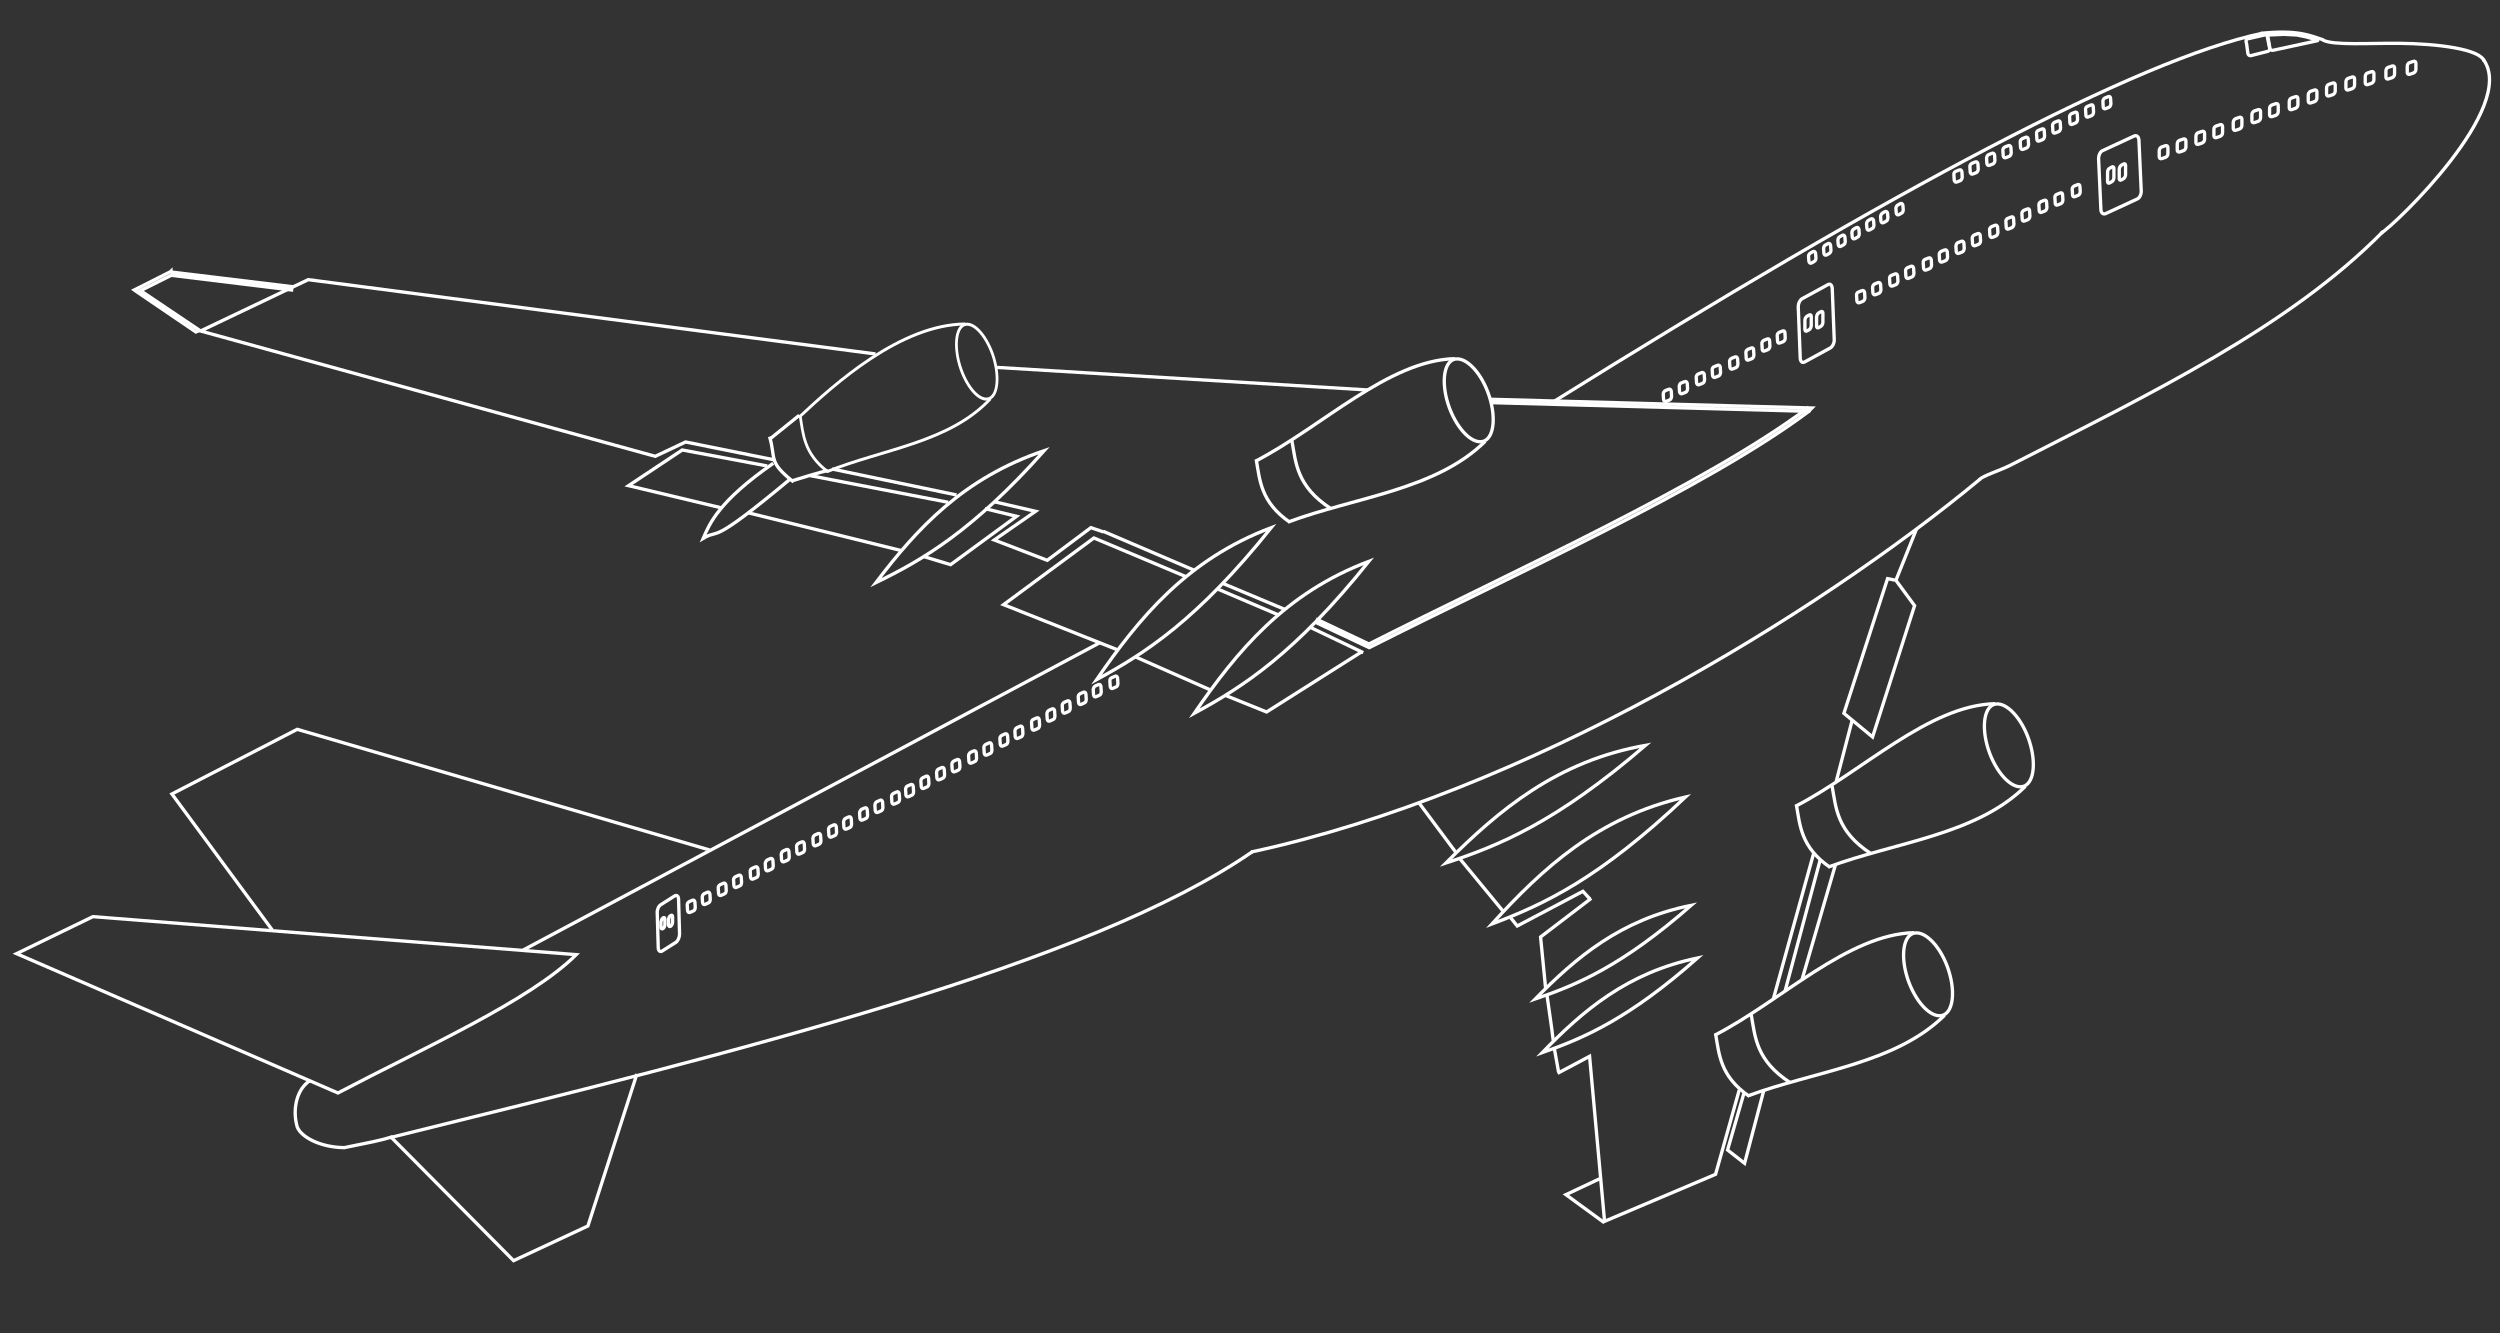 <?xml version="1.0" encoding="utf-8"?>
<!-- Generator: Adobe Illustrator 18.1.1, SVG Export Plug-In . SVG Version: 6.00 Build 0)  -->
<svg version="1.1"
	 id="svg2" xmlns:sodipodi="http://sodipodi.sourceforge.net/DTD/sodipodi-0.dtd" xmlns:inkscape="http://www.inkscape.org/namespaces/inkscape" xmlns:svg="http://www.w3.org/2000/svg" xmlns:rdf="http://www.w3.org/1999/02/22-rdf-syntax-ns#" xmlns:cc="http://creativecommons.org/ns#" xmlns:dc="http://purl.org/dc/elements/1.1/" sodipodi:docname="Boeing 747-400.png" inkscape:version="0.48.0 r9654"
	 xmlns="http://www.w3.org/2000/svg" xmlns:xlink="http://www.w3.org/1999/xlink" x="0px" y="0px" viewBox="69 197 750 400"
	 enable-background="new 69 197 750 400" xml:space="preserve">
<rect x="69" y="197" width="750" height="400" fill="#333333" stroke="none"/>
<sodipodi:namedview  inkscape:cx="692.22997" borderopacity="1.0" bordercolor="#666666" showgrid="false" inkscape:cy="201.94138" inkscape:zoom="0.7" pagecolor="#ffffff" id="base" inkscape:window-width="1280" inkscape:pageopacity="0.0" inkscape:window-x="-4" inkscape:window-height="729" inkscape:document-units="px" inkscape:pageshadow="2" inkscape:window-y="22" inkscape:window-maximized="1" inkscape:current-layer="layer1">
	</sodipodi:namedview>
<g id="layer1" transform="translate(0,-652.362)" inkscape:label="Layer 1" inkscape:groupmode="layer">
	<g id="g4190" transform="translate(-51.429,102.857)">
		
			<path id="path3000" sodipodi:nodetypes="cccc" inkscape:connector-curvature="0" fill="none" stroke="#FFFFFF" stroke-miterlimit="10" d="
			M311.5,1068.7l-14.7,45.6l-22.3,10.4l-36.8-37.1"/>
		
			<path id="path3002" sodipodi:nodetypes="ccccc" inkscape:connector-curvature="0" fill="none" stroke="#FFFFFF" stroke-miterlimit="10" d="
			M293.3,1032.9l-145-11.4l-22.9,11.1l96.4,41.8C248.1,1060.6,279.4,1046.7,293.3,1032.9L293.3,1032.9z"/>
		
			<path id="path3004" sodipodi:nodetypes="cccc" inkscape:connector-curvature="0" fill="none" stroke="#FFFFFF" stroke-miterlimit="10" d="
			M202.1,1025.5L172,984.7l37.6-19.4l123.7,36.2"/>
		
			<path id="path3006" sodipodi:nodetypes="cc" inkscape:connector-curvature="0" fill="none" stroke="#FFFFFF" stroke-miterlimit="10" d="
			M277.4,1031.5l173-92.2"/>
		
			<path id="path3010" sodipodi:nodetypes="cccc" inkscape:connector-curvature="0" fill="none" stroke="#FFFFFF" stroke-miterlimit="10" d="
			M213.6,1070.6c-4,2.3-5.6,8.5-4,14c1.1,2.9,6.7,6.1,14.1,6.2c7.4-1.5,10.7-2.1,14.6-3.3"/>
		
			<path id="path3012" sodipodi:nodetypes="cc" inkscape:connector-curvature="0" fill="none" stroke="#FFFFFF" stroke-miterlimit="10" d="
			M496.3,1001.9c-48.8,33.9-153.5,59.9-258.9,85.9"/>
		
			<path id="path3014" sodipodi:nodetypes="cc" inkscape:connector-curvature="0" fill="none" stroke="#FFFFFF" stroke-miterlimit="10" d="
			M495.8,1002.1c82.4-17.7,169.7-71.3,218.7-111.9"/>
		
			<path id="path3016" sodipodi:nodetypes="cc" inkscape:connector-curvature="0" fill="none" stroke="#FFFFFF" stroke-miterlimit="10" d="
			M585.7,867.5c103.2-64.4,176.2-103.1,213.3-111"/>
		
			<path id="path3018" sodipodi:nodetypes="cc" inkscape:connector-curvature="0" fill="none" stroke="#FFFFFF" stroke-miterlimit="10" d="
			M798.7,756.5c11-1.1,14.6,0.6,18.8,2"/>
		
			<path id="path3020" sodipodi:nodetypes="csc" inkscape:connector-curvature="0" fill="none" stroke="#FFFFFF" stroke-miterlimit="10" d="
			M817.3,758.5c2.8,1.7,14.4,0.9,22.9,1c11.3,0.1,24.4,1.7,25.5,5.4"/>
		
			<path id="path3022" sodipodi:nodetypes="cc" inkscape:connector-curvature="0" fill="none" stroke="#FFFFFF" stroke-miterlimit="10" d="
			M865.4,764.3c10.5,14.2-26.3,49.5-30.8,52.3"/>
		
			<path id="path3024" sodipodi:nodetypes="csc" inkscape:connector-curvature="0" fill="none" stroke="#FFFFFF" stroke-miterlimit="10" d="
			M714.2,890.4c1.2-1.2,5.8-2.6,9.1-4.2c42.2-21.6,83.8-41.5,112.1-70.3"/>
		
			<path id="path3026" sodipodi:nodetypes="ccccccccc" inkscape:connector-curvature="0" fill="none" stroke="#FFFFFF" stroke-miterlimit="10" d="
			M662.6,869c-30.5,22.8-88.6,49-131.5,70.7l-15.4-7.3l-0.4,0.9l15.7,7.4l0.2,0.1l0.2-0.1c42.9-21.7,101-47.8,131.7-70.8L662.6,869z
			"/>
		
			<path id="path3028" sodipodi:nodetypes="cc" inkscape:connector-curvature="0" fill="none" stroke="#FFFFFF" stroke-miterlimit="10" d="
			M505.8,929.3l-18.6-7.8"/>
		
			<path id="path3030" sodipodi:nodetypes="cc" inkscape:connector-curvature="0" fill="none" stroke="#FFFFFF" stroke-miterlimit="10" d="
			M478.5,917.5l-27.1-11.6"/>
		
			<path id="path3078" sodipodi:nodetypes="ccc" inkscape:connector-curvature="0" fill="none" stroke="#FFFFFF" stroke-miterlimit="10" d="
			M529,942l-28.6,18.1l-12.4-5"/>
		
			<path id="path3080" sodipodi:nodetypes="cc" inkscape:connector-curvature="0" fill="none" stroke="#FFFFFF" stroke-miterlimit="10" d="
			M483.8,953.6l-22.9-10.1"/>
		
			<path id="path3082" sodipodi:nodetypes="cccc" inkscape:connector-curvature="0" fill="none" stroke="#FFFFFF" stroke-miterlimit="10" d="
			M455.8,941.5l-34.3-13.6l27.1-20l27.6,11.6"/>
		
			<path id="path3084" sodipodi:nodetypes="cc" inkscape:connector-curvature="0" fill="none" stroke="#FFFFFF" stroke-miterlimit="10" d="
			M485.7,923.2l18.3,7.8"/>
		
			<path id="path3086" sodipodi:nodetypes="cc" inkscape:connector-curvature="0" fill="none" stroke="#FFFFFF" stroke-miterlimit="10" d="
			M513.5,934.7l15.9,7.6"/>
		<g id="g3120">
			
				<path id="path3092" sodipodi:cy="238.78352" sodipodi:type="arc" sodipodi:rx="5.2781086" sodipodi:ry="12.753176" sodipodi:cx="493.45953" fill="none" stroke="#FFFFFF" stroke-miterlimit="10" d="
				M566.8,864.2c2.5,6.7,2,13.3-1.1,14.6c-3.2,1.3-7.8-3-10.4-9.8c-2.5-6.7-2-13.3,1.1-14.6C559.6,853.1,564.3,857.5,566.8,864.2z"
				/>
			
				<path id="path3112" sodipodi:nodetypes="cc" inkscape:connector-curvature="0" fill="none" stroke="#FFFFFF" stroke-miterlimit="10" d="
				M556.9,854.1c-20,0.5-39.9,20.5-59.9,30.8"/>
			
				<path id="path3116" sodipodi:nodetypes="cc" inkscape:connector-curvature="0" fill="none" stroke="#FFFFFF" stroke-miterlimit="10" d="
				M506.9,903.1c20.2-7.5,44.3-9.6,59.1-24.2"/>
			
				<path id="path3118" sodipodi:nodetypes="cc" inkscape:connector-curvature="0" fill="none" stroke="#FFFFFF" stroke-miterlimit="10" d="
				M507.4,903.2c-8.8-6.1-9-12.6-10.1-18.8"/>
			
				<path id="path3118-7" sodipodi:nodetypes="cc" inkscape:connector-curvature="0" fill="none" stroke="#FFFFFF" stroke-miterlimit="10" d="
				M519.7,899.1c-10.3-6.7-10.5-13.7-11.7-20.4"/>
		</g>
		<g id="g3120-8" transform="matrix(0.83,0,0,0.904,-64.004,52.61)">
			
				<path id="path3092-8" sodipodi:cy="238.78352" sodipodi:type="arc" sodipodi:rx="5.2781086" sodipodi:ry="12.753176" sodipodi:cx="493.45953" fill="none" stroke="#FFFFFF" stroke-miterlimit="10" d="
				M581,885.2c2.5,6.7,2,13.3-1.1,14.6c-3.2,1.3-7.8-3-10.4-9.8c-2.5-6.7-2-13.3,1.1-14.6C573.8,874.1,578.4,878.5,581,885.2z"/>
			
				<path id="path3112-2" sodipodi:nodetypes="cc" inkscape:connector-curvature="0" fill="none" stroke="#FFFFFF" stroke-miterlimit="10" d="
				M571.1,875.1c-23.4,0.2-47.1,19.8-59.9,30.8"/>
			
				<path id="path3116-4" sodipodi:nodetypes="cc" inkscape:connector-curvature="0" fill="none" stroke="#FFFFFF" stroke-miterlimit="10" d="
				M521.1,924.1c20.2-7.5,44.3-9.6,59.1-24.2"/>
			
				<path id="path3118-5" sodipodi:nodetypes="cc" inkscape:connector-curvature="0" fill="none" stroke="#FFFFFF" stroke-miterlimit="10" d="
				M521.5,924.2c-8.8-6.1-9-12.6-10.1-18.8"/>
		</g>
		
			<path id="path3156" sodipodi:nodetypes="cccccc" inkscape:connector-curvature="0" fill="none" stroke="#FFFFFF" stroke-miterlimit="10" d="
			M568,866.3l0,1l95,2.6l1-1L568,866.3L568,866.3z"/>
		
			<path id="path3158" sodipodi:nodetypes="cc" inkscape:connector-curvature="0" fill="none" stroke="#FFFFFF" stroke-miterlimit="10" d="
			M530.8,863.5L419,856.7"/>
		
			<path id="path3160" sodipodi:nodetypes="cccccc" inkscape:connector-curvature="0" fill="none" stroke="#FFFFFF" stroke-miterlimit="10" d="
			M383.1,852.7l-170.2-22.3l-32.3,15.4L317,883.4l9.1-4.3l26.8,5.4"/>
		
			<path id="path3162" sodipodi:nodetypes="cccccccccccccc" inkscape:connector-curvature="0" fill="none" stroke="#FFFFFF" stroke-miterlimit="10" d="
			M171.7,827.9l-0.1,0.1l-10.1,5.1l-0.8,0.4l0.7,0.5l17.8,12.1l1.1-0.5l-17.7-11.9l9.2-4.6l36.1,4.4l0.1-1l-36.3-4.4L171.7,827.9
			L171.7,827.9z"/>
		
			<path id="path3168" sodipodi:nodetypes="cccc" inkscape:connector-curvature="0" fill="none" stroke="#FFFFFF" stroke-miterlimit="10" d="
			M350.6,886.3l-25.5-4.8L309,892.2l28,6.7"/>
		
			<path id="path3170" sodipodi:nodetypes="cc" inkscape:connector-curvature="0" fill="none" stroke="#FFFFFF" stroke-miterlimit="10" d="
			M344.7,900.3l46.2,11.4"/>
		
			<path id="path3172" sodipodi:nodetypes="cccc" inkscape:connector-curvature="0" fill="none" stroke="#FFFFFF" stroke-miterlimit="10" d="
			M397.3,913.4l8.3,2.5l19.8-14.5l-9.5-2.3"/>
		
			<path id="path3174" sodipodi:nodetypes="cc" inkscape:connector-curvature="0" fill="none" stroke="#FFFFFF" stroke-miterlimit="10" d="
			M404.9,897.2l-41.4-8"/>
		
			<path id="path3176" sodipodi:nodetypes="cccc" inkscape:connector-curvature="0" fill="none" stroke="#FFFFFF" stroke-miterlimit="10" d="
			M383.2,921.3c14.2-6.9,29.1-15.6,50.5-39.6l0,0C409.4,889.9,395.5,905.1,383.2,921.3z"/>
		
			<path id="path3118-7-1" sodipodi:nodetypes="cc" inkscape:connector-curvature="0" fill="none" stroke="#FFFFFF" stroke-miterlimit="10" d="
			M358.5,891.1c-7.8-6.2-5.2-6.8-7.2-13.6"/>
		<path id="path3256" inkscape:connector-curvature="0" fill="none" stroke="#FFFFFF" stroke-miterlimit="10" d="M368.8,887.7
			c-1,0-10.6,3-10.6,3"/>
		<path id="path3258" inkscape:connector-curvature="0" fill="none" stroke="#FFFFFF" stroke-miterlimit="10" d="M360.2,871.1
			l-8.8,7.1"/>
		
			<path id="path3260" sodipodi:nodetypes="ccc" inkscape:connector-curvature="0" fill="none" stroke="#FFFFFF" stroke-miterlimit="10" d="
			M357.4,890.3c-24.7,20.6-20.8,14.6-26,17.7c1.9-4.4,4.6-11.1,21-22.5"/>
		
			<path id="path3176-1" sodipodi:nodetypes="cccc" inkscape:connector-curvature="0" fill="none" stroke="#FFFFFF" stroke-miterlimit="10" d="
			M449.4,950.4c14.7-8,30.2-17.9,52.4-45.6l0,0C476.6,914.3,462.2,931.8,449.4,950.4z"/>
		
			<path id="path3176-1-5" sodipodi:nodetypes="cccc" inkscape:connector-curvature="0" fill="none" stroke="#FFFFFF" stroke-miterlimit="10" d="
			M478.7,960.5c14.7-8,30.2-17.9,52.4-45.6l0,0C505.9,924.4,491.5,941.9,478.7,960.5z"/>
		<path id="path3298" inkscape:connector-curvature="0" fill="none" stroke="#FFFFFF" stroke-miterlimit="10" d="M370,887.2
			l37.4,7.8"/>
		<path id="path3300" inkscape:connector-curvature="0" fill="none" stroke="#FFFFFF" stroke-miterlimit="10" d="M419,897.1
			l12.1,2.8l-12.4,8.6l15.9,6.1l13.1-9.8l3.8,1.3"/>
		<g id="g3120-2" transform="translate(162.038,103.509)">
			
				<path id="path3092-7" sodipodi:cy="238.78352" sodipodi:type="arc" sodipodi:rx="5.2781086" sodipodi:ry="12.753176" sodipodi:cx="493.45953" fill="none" stroke="#FFFFFF" stroke-miterlimit="10" d="
				M566.8,864.2c2.5,6.7,2,13.3-1.1,14.6c-3.2,1.3-7.8-3-10.4-9.8c-2.5-6.7-2-13.3,1.1-14.6C559.6,853.1,564.3,857.5,566.8,864.2z"
				/>
			
				<path id="path3112-6" sodipodi:nodetypes="cc" inkscape:connector-curvature="0" fill="none" stroke="#FFFFFF" stroke-miterlimit="10" d="
				M556.9,854.1c-20,0.5-39.9,20.5-59.9,30.8"/>
			
				<path id="path3116-1" sodipodi:nodetypes="cc" inkscape:connector-curvature="0" fill="none" stroke="#FFFFFF" stroke-miterlimit="10" d="
				M506.9,903.1c20.2-7.5,44.3-9.6,59.1-24.2"/>
			
				<path id="path3118-4" sodipodi:nodetypes="cc" inkscape:connector-curvature="0" fill="none" stroke="#FFFFFF" stroke-miterlimit="10" d="
				M507.4,903.2c-8.8-6.1-9-12.6-10.1-18.8"/>
			
				<path id="path3118-7-2" sodipodi:nodetypes="cc" inkscape:connector-curvature="0" fill="none" stroke="#FFFFFF" stroke-miterlimit="10" d="
				M519.7,899.1c-10.3-6.7-10.5-13.7-11.7-20.4"/>
		</g>
		<g id="g3120-2-3" transform="translate(137.794,172.199)">
			
				<path id="path3092-7-2" sodipodi:cy="238.78352" sodipodi:type="arc" sodipodi:rx="5.2781086" sodipodi:ry="12.753176" sodipodi:cx="493.45953" fill="none" stroke="#FFFFFF" stroke-miterlimit="10" d="
				M566.8,864.2c2.5,6.7,2,13.3-1.1,14.6c-3.2,1.3-7.8-3-10.4-9.8c-2.5-6.7-2-13.3,1.1-14.6C559.6,853.1,564.3,857.5,566.8,864.2z"
				/>
			
				<path id="path3112-6-2" sodipodi:nodetypes="cc" inkscape:connector-curvature="0" fill="none" stroke="#FFFFFF" stroke-miterlimit="10" d="
				M556.9,854.1c-20,0.5-39.9,20.5-59.9,30.8"/>
			
				<path id="path3116-1-1" sodipodi:nodetypes="cc" inkscape:connector-curvature="0" fill="none" stroke="#FFFFFF" stroke-miterlimit="10" d="
				M506.9,903.1c20.2-7.5,44.3-9.6,59.1-24.2"/>
			
				<path id="path3118-4-6" sodipodi:nodetypes="cc" inkscape:connector-curvature="0" fill="none" stroke="#FFFFFF" stroke-miterlimit="10" d="
				M507.4,903.2c-8.8-6.1-9-12.6-10.1-18.8"/>
			
				<path id="path3118-7-2-8" sodipodi:nodetypes="cc" inkscape:connector-curvature="0" fill="none" stroke="#FFFFFF" stroke-miterlimit="10" d="
				M519.7,899.1c-10.3-6.7-10.5-13.7-11.7-20.4"/>
		</g>
		
			<path id="path3176-1-5-5" sodipodi:nodetypes="cccc" inkscape:connector-curvature="0" fill="none" stroke="#FFFFFF" stroke-miterlimit="10" d="
			M568,1023.7c15.7-5.9,32.3-13.7,58.1-38.1l0,0C599.8,991.6,583.2,1007,568,1023.7z"/>
		
			<path id="path3176-1-5-5-7" sodipodi:nodetypes="cccc" inkscape:connector-curvature="0" fill="none" stroke="#FFFFFF" stroke-miterlimit="10" d="
			M554.2,1005.4c15.9-5.2,32.9-12.1,59.9-35.3l0,0C587.6,974.8,570.2,989.4,554.2,1005.4z"/>
		
			<path id="path3176-6" sodipodi:nodetypes="cccc" inkscape:connector-curvature="0" fill="none" stroke="#FFFFFF" stroke-miterlimit="10" d="
			M581,1046.2c12.7-4.3,26.1-10,46.8-28.1l0,0C606.5,1022.4,593.2,1033.8,581,1046.2L581,1046.2z"/>
		
			<path id="path3176-6-1" sodipodi:nodetypes="cccc" inkscape:connector-curvature="0" fill="none" stroke="#FFFFFF" stroke-miterlimit="10" d="
			M583.1,1062.3c12.6-4.4,26-10.2,46.6-28.4l0,0C608.5,1038.3,595.2,1049.8,583.1,1062.3z"/>
		<path id="path3456" inkscape:connector-curvature="0" fill="none" stroke="#FFFFFF" stroke-miterlimit="10" d="M689.2,920.6
			l6.1-15.2"/>
		<path id="path3458" inkscape:connector-curvature="0" fill="none" stroke="#FFFFFF" stroke-miterlimit="10" d="M689.2,920.6
			l5.6,7.6l-12.6,39.4l-8.6-7.1l13.1-40.4L689.2,920.6z"/>
		
			<path id="path3460" sodipodi:nodetypes="ccc" inkscape:connector-curvature="0" fill="none" stroke="#FFFFFF" stroke-miterlimit="10" d="
			M597.8,1016l-15.2,11.6l1.5,15.3"/>
		
			<path id="path3462" sodipodi:nodetypes="ccccccc" inkscape:connector-curvature="0" fill="none" stroke="#FFFFFF" stroke-miterlimit="10" d="
			M584.5,1044.9c0.6,4.5,1.4,9.3,1.9,13.8 M587.7,1068.5l9.6-5.1l4.5,49.5l33.3-14.1l7.1-25.3"/>
		
			<path id="path3464" sodipodi:nodetypes="ccc" inkscape:connector-curvature="0" fill="none" stroke="#FFFFFF" stroke-miterlimit="10" d="
			M600.6,1100l-10.4,4.9l11.5,8.4"/>
		<path id="path3466" inkscape:connector-curvature="0" fill="none" stroke="#FFFFFF" stroke-miterlimit="10" d="M649.6,1073.5
			l-5.8,22l-5.1-4l4.9-17"/>
		<path id="path3468" inkscape:connector-curvature="0" fill="none" stroke="#FFFFFF" stroke-miterlimit="10" d="M664.5,1002.6
			l-12.1,43.7"/>
		<path id="path3470" inkscape:connector-curvature="0" fill="none" stroke="#FFFFFF" stroke-miterlimit="10" d="M666.5,1004.4
			l-10.6,39.6"/>
		
			<path id="path3472" sodipodi:nodetypes="cc" inkscape:connector-curvature="0" fill="none" stroke="#FFFFFF" stroke-miterlimit="10" d="
			M671.1,1005.8l-10.1,34.7"/>
		
			<path id="path3474" sodipodi:nodetypes="cc" inkscape:connector-curvature="0" fill="none" stroke="#FFFFFF" stroke-miterlimit="10" d="
			M676.1,962.5l-4.8,18.4"/>
		<path id="path3476" inkscape:connector-curvature="0" fill="none" stroke="#FFFFFF" stroke-miterlimit="10" d="M546,987.2
			l11.1,14.9"/>
		<path id="path3478" inkscape:connector-curvature="0" fill="none" stroke="#FFFFFF" stroke-miterlimit="10" d="M558.2,1003.9
			l13.1,15.9"/>
		
			<path id="path3480" sodipodi:nodetypes="cccc" inkscape:connector-curvature="0" fill="none" stroke="#FFFFFF" stroke-miterlimit="10" d="
			M573.6,1021.8l2,2.5l19.7-10.4l2.1,2.3"/>
		
			<path id="path3482" sodipodi:nodetypes="cc" inkscape:connector-curvature="0" fill="none" stroke="#FFFFFF" stroke-miterlimit="10" d="
			M586.7,1060.9l1.3,7.2"/>
		<path id="rect3484-2" fill="none" stroke="#FFFFFF" stroke-miterlimit="10" d="M830.7,768.4l1.2-0.4c0.4-0.1,0.7,0.1,0.7,0.6v1.8
			c0,0.5-0.3,0.9-0.7,1.1l-1.2,0.4c-0.4,0.1-0.7-0.1-0.7-0.6v-1.8C830,769,830.3,768.5,830.7,768.4z"/>
		<path id="rect3484-2-9" fill="none" stroke="#FFFFFF" stroke-miterlimit="10" d="M824.9,770l1.2-0.4c0.4-0.1,0.7,0.1,0.7,0.6v1.8
			c0,0.5-0.3,0.9-0.7,1.1l-1.2,0.4c-0.4,0.1-0.7-0.1-0.7-0.6v-1.8C824.2,770.6,824.5,770.1,824.9,770z"/>
		<path id="rect3484-2-5" fill="none" stroke="#FFFFFF" stroke-miterlimit="10" d="M843.3,765.3l1.2-0.4c0.4-0.1,0.7,0.1,0.7,0.6
			v1.8c0,0.5-0.3,0.9-0.7,1.1l-1.2,0.4c-0.4,0.1-0.7-0.1-0.7-0.6v-1.8C842.6,765.9,842.9,765.4,843.3,765.3z"/>
		<path id="rect3484-2-4" fill="none" stroke="#FFFFFF" stroke-miterlimit="10" d="M836.9,766.7l1.2-0.4c0.4-0.1,0.7,0.1,0.7,0.6
			v1.8c0,0.5-0.3,0.9-0.7,1.1l-1.2,0.4c-0.4,0.1-0.7-0.1-0.7-0.6v-1.8C836.2,767.3,836.5,766.8,836.9,766.7z"/>
		<path id="rect3484-2-9-3" fill="none" stroke="#FFFFFF" stroke-miterlimit="10" d="M802,778l1.2-0.4c0.4-0.1,0.7,0.1,0.7,0.6v1.8
			c0,0.5-0.3,0.9-0.7,1.1l-1.2,0.4c-0.4,0.1-0.7-0.1-0.7-0.6v-1.8C801.2,778.6,801.6,778.2,802,778z"/>
		<path id="rect3484-2-9-1" fill="none" stroke="#FFFFFF" stroke-miterlimit="10" d="M807.9,775.9l1.2-0.4c0.4-0.1,0.7,0.1,0.7,0.6
			v1.8c0,0.5-0.3,0.9-0.7,1.1l-1.2,0.4c-0.4,0.1-0.7-0.1-0.7-0.6V777C807.2,776.5,807.5,776,807.9,775.9z"/>
		<path id="rect3484-2-9-2" fill="none" stroke="#FFFFFF" stroke-miterlimit="10" d="M813.6,773.9l1.2-0.4c0.4-0.1,0.7,0.1,0.7,0.6
			v1.8c0,0.5-0.3,0.9-0.7,1.1l-1.2,0.4c-0.4,0.1-0.7-0.1-0.7-0.6V775C812.9,774.5,813.2,774.1,813.6,773.9z"/>
		<path id="rect3484-2-9-33" fill="none" stroke="#FFFFFF" stroke-miterlimit="10" d="M819.1,771.8l1.2-0.4c0.4-0.1,0.7,0.1,0.7,0.6
			v1.8c0,0.5-0.3,0.9-0.7,1.1l-1.2,0.4c-0.4,0.1-0.7-0.1-0.7-0.6v-1.8C818.4,772.4,818.7,771.9,819.1,771.8z"/>
		<path id="rect3484-2-9-3-4" fill="none" stroke="#FFFFFF" stroke-miterlimit="10" d="M791.1,782.1l1.2-0.4
			c0.4-0.1,0.7,0.1,0.7,0.6v1.8c0,0.5-0.3,0.9-0.7,1.1l-1.2,0.4c-0.4,0.1-0.7-0.1-0.7-0.6v-1.8C790.4,782.8,790.7,782.3,791.1,782.1
			z"/>
		<path id="rect3484-2-9-3-1" fill="none" stroke="#FFFFFF" stroke-miterlimit="10" d="M774.3,788.6l1.2-0.4
			c0.4-0.1,0.7,0.1,0.7,0.6v1.8c0,0.5-0.3,0.9-0.7,1.1l-1.2,0.4c-0.4,0.1-0.7-0.1-0.7-0.6v-1.8C773.6,789.2,773.9,788.7,774.3,788.6
			z"/>
		<path id="rect3484-2-9-3-13" fill="none" stroke="#FFFFFF" stroke-miterlimit="10" d="M785.3,784.3l1.2-0.4
			c0.4-0.1,0.7,0.1,0.7,0.6v1.8c0,0.5-0.3,0.9-0.7,1.1l-1.2,0.4c-0.4,0.1-0.7-0.1-0.7-0.6v-1.8C784.5,784.9,784.9,784.4,785.3,784.3
			z"/>
		<path id="rect3484-2-9-3-8" fill="none" stroke="#FFFFFF" stroke-miterlimit="10" d="M779.9,786.3l1.2-0.4
			c0.4-0.1,0.7,0.1,0.7,0.6v1.8c0,0.5-0.3,0.9-0.7,1.1l-1.2,0.4c-0.4,0.1-0.7-0.1-0.7-0.6v-1.8C779.2,786.9,779.5,786.4,779.9,786.3
			z"/>
		<path id="rect3484-2-9-3-7" fill="none" stroke="#FFFFFF" stroke-miterlimit="10" d="M796.7,779.8l1.2-0.4
			c0.4-0.1,0.7,0.1,0.7,0.6v1.8c0,0.5-0.3,0.9-0.7,1.1l-1.2,0.4c-0.4,0.1-0.7-0.1-0.7-0.6v-1.8C796,780.4,796.3,780,796.7,779.8z"/>
		<path id="rect3484-2-9-3-1-4" fill="none" stroke="#FFFFFF" stroke-miterlimit="10" d="M768.9,790.6l1.2-0.4
			c0.4-0.1,0.7,0.1,0.7,0.6v1.8c0,0.5-0.3,0.9-0.7,1.1l-1.2,0.4c-0.4,0.1-0.7-0.1-0.7-0.6v-1.8C768.2,791.2,768.5,790.8,768.9,790.6
			z"/>
		<path id="rect3484-2-9-3-4-2" fill="none" stroke="#FFFFFF" stroke-miterlimit="10" d="M751.9,775.9l1-0.4
			c0.4-0.2,0.7,0.1,0.7,0.5l0.1,1.6c0,0.5-0.3,1-0.6,1.1l-1,0.4c-0.4,0.2-0.7-0.1-0.7-0.5l-0.1-1.6
			C751.3,776.6,751.5,776.1,751.9,775.9z"/>
		<path id="rect3484-2-9-3-1-7" fill="none" stroke="#FFFFFF" stroke-miterlimit="10" d="M736.8,783.2l1-0.4
			c0.4-0.2,0.7,0.1,0.7,0.5l0.1,1.6c0,0.5-0.3,1-0.6,1.1l-1,0.4c-0.4,0.2-0.7-0.1-0.7-0.5l-0.1-1.6
			C736.1,783.9,736.4,783.4,736.8,783.2z"/>
		<path id="rect3484-2-9-3-13-7" fill="none" stroke="#FFFFFF" stroke-miterlimit="10" d="M746.7,778.4l1-0.4
			c0.4-0.2,0.7,0.1,0.7,0.5l0.1,1.6c0,0.5-0.3,1-0.6,1.1l-1,0.4c-0.4,0.2-0.7-0.1-0.7-0.5l-0.1-1.6C746,779,746.3,778.5,746.7,778.4
			z"/>
		<path id="rect3484-2-9-3-8-9" fill="none" stroke="#FFFFFF" stroke-miterlimit="10" d="M741.9,780.6l1-0.4
			c0.4-0.2,0.7,0.1,0.7,0.5l0.1,1.6c0,0.5-0.3,1-0.6,1.1l-1,0.4c-0.4,0.2-0.7-0.1-0.7-0.5l-0.1-1.6
			C741.2,781.3,741.5,780.8,741.9,780.6z"/>
		<path id="rect3484-2-9-3-1-4-3" fill="none" stroke="#FFFFFF" stroke-miterlimit="10" d="M732,785.6l1-0.4
			c0.4-0.2,0.7,0.1,0.7,0.5l0.1,1.6c0,0.5-0.3,1-0.6,1.1l-1,0.4c-0.4,0.2-0.7-0.1-0.7-0.5l-0.1-1.6
			C731.3,786.2,731.6,785.7,732,785.6z"/>
		<path id="rect3484-2-9-3-4-2-1" fill="none" stroke="#FFFFFF" stroke-miterlimit="10" d="M727.1,788.1l1-0.4
			c0.4-0.2,0.7,0.1,0.8,0.5l0.1,1.6c0,0.5-0.3,1-0.6,1.1l-1,0.4c-0.4,0.2-0.7-0.1-0.8-0.5l-0.1-1.6
			C726.4,788.8,726.7,788.3,727.1,788.1z"/>
		<path id="rect3484-2-9-3-1-7-9" fill="none" stroke="#FFFFFF" stroke-miterlimit="10" d="M712,795.5l1-0.4
			c0.4-0.2,0.7,0.1,0.8,0.5l0.1,1.6c0,0.5-0.3,1-0.6,1.1l-1,0.4c-0.4,0.2-0.7-0.1-0.8-0.5l-0.1-1.6
			C711.3,796.2,711.6,795.7,712,795.5z"/>
		<path id="rect3484-2-9-3-13-7-8" fill="none" stroke="#FFFFFF" stroke-miterlimit="10" d="M721.9,790.6l1-0.4
			c0.4-0.2,0.7,0.1,0.8,0.5l0.1,1.6c0,0.5-0.3,1-0.6,1.1l-1,0.4c-0.4,0.2-0.7-0.1-0.8-0.5l-0.1-1.6
			C721.2,791.3,721.5,790.8,721.9,790.6z"/>
		<path id="rect3484-2-9-3-8-9-6" fill="none" stroke="#FFFFFF" stroke-miterlimit="10" d="M717,792.9l1-0.4
			c0.4-0.2,0.7,0.1,0.8,0.5l0.1,1.6c0,0.5-0.3,1-0.6,1.1l-1,0.4c-0.4,0.2-0.7-0.1-0.8-0.5l-0.1-1.6C716.4,793.5,716.7,793,717,792.9
			z"/>
		<path id="rect3484-2-9-3-1-4-3-5" fill="none" stroke="#FFFFFF" stroke-miterlimit="10" d="M707.2,797.9l1-0.4
			c0.4-0.2,0.7,0.1,0.8,0.5l0.1,1.6c0,0.5-0.3,1-0.6,1.1l-1,0.4c-0.4,0.2-0.7-0.1-0.8-0.5l-0.1-1.6
			C706.5,798.5,706.8,798,707.2,797.9z"/>
		<path id="rect3484-2-9-3-4-2-0" fill="none" stroke="#FFFFFF" stroke-miterlimit="10" d="M689.8,808l0.7-0.4
			c0.4-0.2,0.7,0,0.8,0.5l0.1,1.3c0,0.5-0.2,1-0.6,1.1l-0.7,0.4c-0.4,0.2-0.7,0-0.8-0.5l-0.1-1.3C689.2,808.7,689.4,808.2,689.8,808
			z"/>
		<path id="rect3484-2-9-3-1-7-2" fill="none" stroke="#FFFFFF" stroke-miterlimit="10" d="M676.6,815.2l0.7-0.4
			c0.4-0.2,0.7,0,0.8,0.5l0.1,1.3c0,0.5-0.2,1-0.6,1.1l-0.7,0.4c-0.4,0.2-0.7,0-0.8-0.5l-0.1-1.3C676,815.9,676.2,815.4,676.6,815.2
			z"/>
		<path id="rect3484-2-9-3-13-7-86" fill="none" stroke="#FFFFFF" stroke-miterlimit="10" d="M685.2,810.4l0.7-0.4
			c0.4-0.2,0.7,0,0.8,0.5l0.1,1.3c0,0.5-0.2,1-0.6,1.1l-0.7,0.4c-0.4,0.2-0.7,0-0.8-0.5l-0.1-1.3
			C684.6,811.1,684.9,810.6,685.2,810.4z"/>
		<path id="rect3484-2-9-3-8-9-0" fill="none" stroke="#FFFFFF" stroke-miterlimit="10" d="M681,812.6l0.7-0.4
			c0.4-0.2,0.7,0,0.8,0.5l0.1,1.3c0,0.5-0.2,1-0.6,1.1l-0.7,0.4c-0.4,0.2-0.7,0-0.8-0.5l-0.1-1.3C680.4,813.3,680.6,812.8,681,812.6
			z"/>
		<path id="rect3484-2-9-3-1-4-3-2" fill="none" stroke="#FFFFFF" stroke-miterlimit="10" d="M672.4,817.5l0.7-0.4
			c0.4-0.2,0.7,0,0.8,0.5l0.1,1.3c0,0.5-0.2,1-0.6,1.1l-0.7,0.4c-0.4,0.2-0.7,0-0.8-0.5l-0.1-1.3C671.8,818.2,672,817.7,672.4,817.5
			z"/>
		<path id="rect3484-2-9-3-4-2-1-4" fill="none" stroke="#FFFFFF" stroke-miterlimit="10" d="M668.1,820l0.7-0.4
			c0.4-0.2,0.7,0,0.8,0.5l0.1,1.3c0.1,0.5-0.2,1-0.6,1.2l-0.7,0.4c-0.4,0.2-0.7,0-0.8-0.5l-0.1-1.3
			C667.5,820.7,667.7,820.1,668.1,820z"/>
		<path id="rect3484-2-9-3-13-7-8-8" fill="none" stroke="#FFFFFF" stroke-miterlimit="10" d="M663.6,822.4l0.7-0.4
			c0.4-0.2,0.7,0,0.8,0.5l0.1,1.3c0.1,0.5-0.2,1-0.6,1.2l-0.7,0.4c-0.4,0.2-0.7,0-0.8-0.5l-0.1-1.3
			C662.9,823.1,663.2,822.6,663.6,822.4z"/>
		<path id="rect3484-2-9-3-4-2-6" fill="none" stroke="#FFFFFF" stroke-miterlimit="10" d="M742.7,802.3l1-0.4
			c0.4-0.2,0.7,0.1,0.7,0.5l0.1,1.6c0,0.5-0.3,1-0.6,1.1l-1,0.4c-0.4,0.2-0.7-0.1-0.7-0.5l-0.1-1.6C742,803,742.3,802.5,742.7,802.3
			z"/>
		<path id="rect3484-2-9-3-1-7-5" fill="none" stroke="#FFFFFF" stroke-miterlimit="10" d="M727.6,809.6l1-0.4
			c0.4-0.2,0.7,0.1,0.7,0.5l0.1,1.6c0,0.5-0.3,1-0.6,1.1l-1,0.4c-0.4,0.2-0.7-0.1-0.7-0.5l-0.1-1.6
			C726.9,810.3,727.2,809.8,727.6,809.6z"/>
		<path id="rect3484-2-9-3-13-7-0" fill="none" stroke="#FFFFFF" stroke-miterlimit="10" d="M737.5,804.8l1-0.4
			c0.4-0.2,0.7,0.1,0.7,0.5l0.1,1.6c0,0.5-0.3,1-0.6,1.1l-1,0.4c-0.4,0.2-0.7-0.1-0.7-0.5l-0.1-1.6
			C736.8,805.4,737.1,804.9,737.5,804.8z"/>
		<path id="rect3484-2-9-3-8-9-9" fill="none" stroke="#FFFFFF" stroke-miterlimit="10" d="M732.7,807l1-0.4
			c0.4-0.2,0.7,0.1,0.7,0.5l0.1,1.6c0,0.5-0.3,1-0.6,1.1l-1,0.4c-0.4,0.2-0.7-0.1-0.7-0.5l-0.1-1.6C732,807.7,732.3,807.2,732.7,807
			z"/>
		<path id="rect3484-2-9-3-1-4-3-0" fill="none" stroke="#FFFFFF" stroke-miterlimit="10" d="M722.8,812l1-0.4
			c0.4-0.2,0.7,0.1,0.7,0.5l0.1,1.6c0,0.5-0.3,1-0.6,1.1l-1,0.4c-0.4,0.2-0.7-0.1-0.7-0.5l-0.1-1.6
			C722.1,812.6,722.4,812.1,722.8,812z"/>
		<path id="rect3484-2-9-3-4-2-1-0" fill="none" stroke="#FFFFFF" stroke-miterlimit="10" d="M717.9,814.5l1-0.4
			c0.4-0.2,0.7,0.1,0.8,0.5l0.1,1.6c0,0.5-0.3,1-0.6,1.1l-1,0.4c-0.4,0.2-0.7-0.1-0.8-0.5l-0.1-1.6
			C717.2,815.2,717.5,814.7,717.9,814.5z"/>
		<path id="rect3484-2-9-3-1-7-9-6" fill="none" stroke="#FFFFFF" stroke-miterlimit="10" d="M702.8,821.9l1-0.4
			c0.4-0.2,0.7,0.1,0.8,0.5l0.1,1.6c0,0.5-0.3,1-0.6,1.1l-1,0.4c-0.4,0.2-0.7-0.1-0.8-0.5l-0.1-1.6
			C702.1,822.6,702.4,822.1,702.8,821.9z"/>
		<path id="rect3484-2-9-3-13-7-8-1" fill="none" stroke="#FFFFFF" stroke-miterlimit="10" d="M712.7,817l1-0.4
			c0.4-0.2,0.7,0.1,0.8,0.5l0.1,1.6c0,0.5-0.3,1-0.6,1.1l-1,0.4c-0.4,0.2-0.7-0.1-0.8-0.5l-0.1-1.6C712,817.7,712.3,817.2,712.7,817
			z"/>
		<path id="rect3484-2-9-3-8-9-6-3" fill="none" stroke="#FFFFFF" stroke-miterlimit="10" d="M707.8,819.3l1-0.4
			c0.4-0.2,0.7,0.1,0.8,0.5l0.1,1.6c0,0.5-0.3,1-0.6,1.1l-1,0.4c-0.4,0.2-0.7-0.1-0.8-0.5l-0.1-1.6
			C707.2,819.9,707.5,819.4,707.8,819.3z"/>
		<path id="rect3484-2-9-3-1-4-3-5-8" fill="none" stroke="#FFFFFF" stroke-miterlimit="10" d="M698,824.3l1-0.4
			c0.4-0.2,0.7,0.1,0.8,0.5l0.1,1.6c0,0.5-0.3,1-0.6,1.1l-1,0.4c-0.4,0.2-0.7-0.1-0.8-0.5l-0.1-1.6
			C697.3,824.9,697.6,824.4,698,824.3z"/>
		<path id="rect3484-2-9-3-1-7-9-6-9" fill="none" stroke="#FFFFFF" stroke-miterlimit="10" d="M682.8,831.7l1-0.4
			c0.4-0.2,0.7,0.1,0.8,0.5l0.1,1.6c0,0.5-0.3,1-0.6,1.1l-1,0.4c-0.4,0.2-0.7-0.1-0.8-0.5l-0.1-1.6
			C682.2,832.4,682.4,831.9,682.8,831.7z"/>
		<path id="rect3484-2-9-3-13-7-8-1-3" fill="none" stroke="#FFFFFF" stroke-miterlimit="10" d="M692.7,826.8l1-0.4
			c0.4-0.2,0.7,0.1,0.8,0.5l0.1,1.6c0,0.5-0.3,1-0.6,1.1l-1,0.4c-0.4,0.2-0.7-0.1-0.8-0.5l-0.1-1.6C692,827.5,692.3,827,692.7,826.8
			z"/>
		<path id="rect3484-2-9-3-8-9-6-3-4" fill="none" stroke="#FFFFFF" stroke-miterlimit="10" d="M687.9,829.1l1-0.4
			c0.4-0.2,0.7,0.1,0.8,0.5l0.1,1.6c0,0.5-0.3,1-0.6,1.1l-1,0.4c-0.4,0.2-0.7-0.1-0.8-0.5l-0.1-1.6
			C687.2,829.7,687.5,829.2,687.9,829.1z"/>
		<path id="rect3484-2-9-3-1-4-3-5-8-4" fill="none" stroke="#FFFFFF" stroke-miterlimit="10" d="M678,834.1l1-0.4
			c0.4-0.2,0.7,0.1,0.8,0.5l0.1,1.6c0,0.5-0.3,1-0.6,1.1l-1,0.4c-0.4,0.2-0.7-0.1-0.8-0.5l-0.1-1.6
			C677.3,834.7,677.6,834.2,678,834.1z"/>
		<path id="rect3839" fill="none" stroke="#FFFFFF" stroke-miterlimit="10" d="M751.2,791.7l9.5-4.4c0.7-0.3,1.3,0.2,1.4,1.1
			l0.7,15.5c0,1-0.5,2-1.2,2.3l-9.5,4.4c-0.7,0.3-1.3-0.2-1.4-1.1L750,794C750,793.1,750.5,792,751.2,791.7z"/>
		<path id="rect3839-0" fill="none" stroke="#FFFFFF" stroke-miterlimit="10" d="M661.1,836.1l7.7-4.2c0.7-0.4,1.2,0.1,1.3,1.1
			l0.6,15.5c0,1-0.5,2-1.2,2.4l-7.7,4.2c-0.7,0.4-1.2-0.1-1.3-1.1l-0.6-15.5C659.9,837.5,660.4,836.5,661.1,836.1z"/>
		<path id="rect3484-2-9-3-1-4-6" fill="none" stroke="#FFFFFF" stroke-miterlimit="10" d="M753.3,797l0.7-0.4
			c0.3-0.2,0.6,0,0.6,0.4v2.8c0,0.5-0.3,1-0.6,1.2l-0.7,0.4c-0.3,0.2-0.6,0-0.6-0.4v-2.8C752.7,797.7,752.9,797.2,753.3,797z"/>
		<path id="rect3484-2-9-3-1-4-6-6" fill="none" stroke="#FFFFFF" stroke-miterlimit="10" d="M756.8,796.1l0.7-0.4
			c0.3-0.2,0.6,0,0.6,0.4v2.8c0,0.5-0.3,1-0.6,1.2l-0.7,0.4c-0.3,0.2-0.6,0-0.6-0.4v-2.8C756.2,796.8,756.5,796.3,756.8,796.1z"/>
		<path id="rect3484-2-9-3-1-4-6-1" fill="none" stroke="#FFFFFF" stroke-miterlimit="10" d="M662.5,841.4l0.7-0.4
			c0.3-0.2,0.6,0,0.6,0.4v2.8c0,0.5-0.3,1-0.6,1.2l-0.7,0.4c-0.3,0.2-0.6,0-0.6-0.4v-2.8C661.9,842.1,662.2,841.6,662.5,841.4z"/>
		<path id="rect3484-2-9-3-1-4-6-6-8" fill="none" stroke="#FFFFFF" stroke-miterlimit="10" d="M666,840.4l0.7-0.4
			c0.3-0.2,0.6,0,0.6,0.4v2.8c0,0.5-0.3,1-0.6,1.2l-0.7,0.4c-0.3,0.2-0.6,0-0.6-0.4v-2.8C665.4,841.2,665.7,840.6,666,840.4z"/>
		<path id="rect3484-2-9-3-1-7-5-4" fill="none" stroke="#FFFFFF" stroke-miterlimit="10" d="M649.6,848.6l1-0.4
			c0.4-0.2,0.7,0.1,0.7,0.5l0.1,1.6c0,0.5-0.3,1-0.6,1.1l-1,0.4c-0.4,0.2-0.7-0.1-0.7-0.5l-0.1-1.6
			C648.9,849.3,649.2,848.8,649.6,848.6z"/>
		<path id="rect3484-2-9-3-8-9-9-9" fill="none" stroke="#FFFFFF" stroke-miterlimit="10" d="M654.2,846.2l1-0.4
			c0.4-0.2,0.7,0.1,0.7,0.5l0.1,1.6c0,0.5-0.3,1-0.6,1.1l-1,0.4c-0.4,0.2-0.7-0.1-0.7-0.5l-0.1-1.6
			C653.5,846.9,653.8,846.4,654.2,846.2z"/>
		<path id="rect3484-2-9-3-1-4-3-0-6" fill="none" stroke="#FFFFFF" stroke-miterlimit="10" d="M644.8,851.3l1-0.4
			c0.4-0.2,0.7,0.1,0.7,0.5l0.1,1.6c0,0.5-0.3,1-0.6,1.1l-1,0.4c-0.4,0.2-0.7-0.1-0.7-0.5l-0.1-1.6
			C644.1,852,644.4,851.5,644.8,851.3z"/>
		<path id="rect3484-2-9-3-4-2-1-0-3" fill="none" stroke="#FFFFFF" stroke-miterlimit="10" d="M639.9,854l1-0.4
			c0.4-0.2,0.7,0.1,0.8,0.5l0.1,1.6c0,0.5-0.3,1-0.6,1.1l-1,0.4c-0.4,0.2-0.7-0.1-0.8-0.5l-0.1-1.6
			C639.2,854.7,639.5,854.2,639.9,854z"/>
		<path id="rect3484-2-9-3-1-7-9-6-7" fill="none" stroke="#FFFFFF" stroke-miterlimit="10" d="M624.8,861.4l1-0.4
			c0.4-0.2,0.7,0.1,0.8,0.5l0.1,1.6c0,0.5-0.3,1-0.6,1.1l-1,0.4c-0.4,0.2-0.7-0.1-0.8-0.5l-0.1-1.6
			C624.2,862.1,624.4,861.5,624.8,861.4z"/>
		<path id="rect3484-2-9-3-13-7-8-1-8" fill="none" stroke="#FFFFFF" stroke-miterlimit="10" d="M634.7,856.5l1-0.4
			c0.4-0.2,0.7,0.1,0.8,0.5l0.1,1.6c0,0.5-0.3,1-0.6,1.1l-1,0.4c-0.4,0.2-0.7-0.1-0.8-0.5l-0.1-1.6
			C634,857.1,634.3,856.6,634.7,856.5z"/>
		<path id="rect3484-2-9-3-8-9-6-3-8" fill="none" stroke="#FFFFFF" stroke-miterlimit="10" d="M629.9,858.7l1-0.4
			c0.4-0.2,0.7,0.1,0.8,0.5l0.1,1.6c0,0.5-0.3,1-0.6,1.1l-1,0.4c-0.4,0.2-0.7-0.1-0.8-0.5l-0.1-1.6
			C629.2,859.4,629.5,858.9,629.9,858.7z"/>
		<path id="rect3484-2-9-3-1-4-3-5-8-2" fill="none" stroke="#FFFFFF" stroke-miterlimit="10" d="M620,863.7l1-0.4
			c0.4-0.2,0.7,0.1,0.8,0.5l0.1,1.6c0,0.5-0.3,1-0.6,1.1l-1,0.4c-0.4,0.2-0.7-0.1-0.8-0.5l-0.1-1.6
			C619.4,864.4,619.6,863.9,620,863.7z"/>
		<path id="rect3484-2-9-3-4-2-6-9" fill="none" stroke="#FFFFFF" stroke-miterlimit="10" d="M454,949.8l0.9-0.4
			c0.4-0.2,0.7,0,0.8,0.5l0.1,1.6c0,0.5-0.2,1-0.6,1.1l-0.9,0.4c-0.4,0.2-0.7,0-0.8-0.5l-0.1-1.6C453.3,950.4,453.6,949.9,454,949.8
			z"/>
		<path id="rect3484-2-9-3-1-7-5-1" fill="none" stroke="#FFFFFF" stroke-miterlimit="10" d="M439.7,957.2l0.9-0.4
			c0.4-0.2,0.7,0,0.8,0.5l0.1,1.6c0,0.5-0.2,1-0.6,1.1l-0.9,0.4c-0.4,0.2-0.7,0-0.8-0.5l-0.1-1.6C439,957.9,439.3,957.4,439.7,957.2
			z"/>
		<path id="rect3484-2-9-3-13-7-0-3" fill="none" stroke="#FFFFFF" stroke-miterlimit="10" d="M449,952.3l0.9-0.4
			c0.4-0.2,0.7,0,0.8,0.5l0.1,1.6c0,0.5-0.2,1-0.6,1.1l-0.9,0.4c-0.4,0.2-0.7,0-0.8-0.5l-0.1-1.6C448.4,953,448.7,952.4,449,952.3z"
			/>
		<path id="rect3484-2-9-3-8-9-9-5" fill="none" stroke="#FFFFFF" stroke-miterlimit="10" d="M444.5,954.6l0.9-0.4
			c0.4-0.2,0.7,0,0.8,0.5l0.1,1.6c0,0.5-0.2,1-0.6,1.1l-0.9,0.4c-0.4,0.2-0.7,0-0.8-0.5l-0.1-1.6
			C443.8,955.3,444.1,954.8,444.5,954.6z"/>
		<path id="rect3484-2-9-3-1-4-3-0-9" fill="none" stroke="#FFFFFF" stroke-miterlimit="10" d="M435.1,959.6l0.9-0.4
			c0.4-0.2,0.7,0,0.8,0.5l0.1,1.6c0,0.5-0.2,1-0.6,1.1l-0.9,0.4c-0.4,0.2-0.7,0-0.8-0.5l-0.1-1.6
			C434.5,960.3,434.7,959.8,435.1,959.6z"/>
		<path id="rect3484-2-9-3-4-2-1-0-8" fill="none" stroke="#FFFFFF" stroke-miterlimit="10" d="M430.5,962.3l0.9-0.4
			c0.4-0.2,0.7,0,0.8,0.5l0.1,1.6c0,0.5-0.2,1-0.6,1.1l-0.9,0.4c-0.4,0.2-0.7,0-0.8-0.5l-0.1-1.6
			C429.8,962.9,430.1,962.4,430.5,962.3z"/>
		<path id="rect3484-2-9-3-1-7-9-6-4" fill="none" stroke="#FFFFFF" stroke-miterlimit="10" d="M416.2,969.8l0.9-0.4
			c0.4-0.2,0.7,0,0.8,0.5l0.1,1.6c0,0.5-0.2,1-0.6,1.1l-0.9,0.4c-0.4,0.2-0.7,0-0.8-0.5l-0.1-1.6C415.5,970.5,415.8,970,416.2,969.8
			z"/>
		<path id="rect3484-2-9-3-13-7-8-1-0" fill="none" stroke="#FFFFFF" stroke-miterlimit="10" d="M425.5,964.8l0.9-0.4
			c0.4-0.2,0.7,0,0.8,0.5l0.1,1.6c0,0.5-0.2,1-0.6,1.1l-0.9,0.4c-0.4,0.2-0.7,0-0.8-0.5l-0.1-1.6C424.9,965.5,425.1,965,425.5,964.8
			z"/>
		<path id="rect3484-2-9-3-8-9-6-3-7" fill="none" stroke="#FFFFFF" stroke-miterlimit="10" d="M421,967.1l0.9-0.4
			c0.4-0.2,0.7,0,0.8,0.5l0.1,1.6c0,0.5-0.2,1-0.6,1.1l-0.9,0.4c-0.4,0.2-0.7,0-0.8-0.5l-0.1-1.6C420.3,967.8,420.6,967.3,421,967.1
			z"/>
		<path id="rect3484-2-9-3-1-4-3-5-8-6" fill="none" stroke="#FFFFFF" stroke-miterlimit="10" d="M411.6,972.2l0.9-0.4
			c0.4-0.2,0.7,0,0.8,0.5l0.1,1.6c0,0.5-0.2,1-0.6,1.1l-0.9,0.4c-0.4,0.2-0.7,0-0.8-0.5l-0.1-1.6C411,972.9,411.2,972.4,411.6,972.2
			z"/>
		<path id="rect3484-2-9-3-1-7-9-6-9-3" fill="none" stroke="#FFFFFF" stroke-miterlimit="10" d="M397.3,979.8l0.9-0.4
			c0.4-0.2,0.7,0,0.8,0.5l0.1,1.6c0,0.5-0.2,1-0.6,1.1l-0.9,0.4c-0.4,0.2-0.7,0-0.8-0.5l-0.1-1.6C396.6,980.5,396.9,980,397.3,979.8
			z"/>
		<path id="rect3484-2-9-3-13-7-8-1-3-6" fill="none" stroke="#FFFFFF" stroke-miterlimit="10" d="M406.6,974.8l0.9-0.4
			c0.4-0.2,0.7,0,0.8,0.5l0.1,1.6c0,0.5-0.2,1-0.6,1.1l-0.9,0.4c-0.4,0.2-0.7,0-0.8-0.5L406,976C405.9,975.5,406.2,975,406.6,974.8z
			"/>
		<path id="rect3484-2-9-3-8-9-6-3-4-1" fill="none" stroke="#FFFFFF" stroke-miterlimit="10" d="M402,977.2l0.9-0.4
			c0.4-0.2,0.7,0,0.8,0.5l0.1,1.6c0,0.5-0.2,1-0.6,1.1l-0.9,0.4c-0.4,0.2-0.7,0-0.8-0.5l-0.1-1.6C401.4,977.8,401.7,977.3,402,977.2
			z"/>
		<path id="rect3484-2-9-3-1-4-3-5-8-4-5" fill="none" stroke="#FFFFFF" stroke-miterlimit="10" d="M392.7,982.3l0.9-0.4
			c0.4-0.2,0.7,0,0.8,0.5l0.1,1.6c0,0.5-0.2,1-0.6,1.1l-0.9,0.4c-0.4,0.2-0.7,0-0.8-0.5l-0.1-1.6C392.1,983,392.3,982.4,392.7,982.3
			z"/>
		<path id="rect3484-2-9-3-4-2-6-9-4" fill="none" stroke="#FFFFFF" stroke-miterlimit="10" d="M388.5,984.5l0.9-0.4
			c0.4-0.2,0.7,0,0.8,0.5l0.1,1.6c0,0.5-0.2,1-0.6,1.1l-0.9,0.4c-0.4,0.2-0.7,0-0.8-0.5l-0.1-1.6
			C387.8,985.2,388.1,984.7,388.5,984.5z"/>
		<path id="rect3484-2-9-3-1-7-5-1-2" fill="none" stroke="#FFFFFF" stroke-miterlimit="10" d="M374.1,992l0.9-0.4
			c0.4-0.2,0.7,0,0.8,0.5l0.1,1.6c0,0.5-0.2,1-0.6,1.1l-0.9,0.4c-0.4,0.2-0.7,0-0.8-0.5l-0.1-1.6C373.5,992.7,373.8,992.1,374.1,992
			z"/>
		<path id="rect3484-2-9-3-13-7-0-3-0" fill="none" stroke="#FFFFFF" stroke-miterlimit="10" d="M383.5,987l0.9-0.4
			c0.4-0.2,0.7,0,0.8,0.5l0.1,1.6c0,0.5-0.2,1-0.6,1.1l-0.9,0.4c-0.4,0.2-0.7,0-0.8-0.5l-0.1-1.6C382.9,987.7,383.1,987.2,383.5,987
			z"/>
		<path id="rect3484-2-9-3-8-9-9-5-9" fill="none" stroke="#FFFFFF" stroke-miterlimit="10" d="M378.9,989.3l0.9-0.4
			c0.4-0.2,0.7,0,0.8,0.5l0.1,1.6c0,0.5-0.2,1-0.6,1.1l-0.9,0.4c-0.4,0.2-0.7,0-0.8-0.5l-0.1-1.6C378.3,990,378.6,989.5,378.9,989.3
			z"/>
		<path id="rect3484-2-9-3-1-4-3-0-9-7" fill="none" stroke="#FFFFFF" stroke-miterlimit="10" d="M369.6,994.4l0.9-0.4
			c0.4-0.2,0.7,0,0.8,0.5l0.1,1.6c0,0.5-0.2,1-0.6,1.1l-0.9,0.4c-0.4,0.2-0.7,0-0.8-0.5l-0.1-1.6
			C368.9,995.1,369.2,994.5,369.6,994.4z"/>
		<path id="rect3484-2-9-3-4-2-1-0-8-3" fill="none" stroke="#FFFFFF" stroke-miterlimit="10" d="M364.9,997l0.9-0.4
			c0.4-0.2,0.7,0,0.8,0.5l0.1,1.6c0,0.5-0.2,1-0.6,1.1l-0.9,0.4c-0.4,0.2-0.7,0-0.8-0.5l-0.1-1.6C364.3,997.7,364.5,997.2,364.9,997
			z"/>
		<path id="rect3484-2-9-3-1-7-9-6-4-7" fill="none" stroke="#FFFFFF" stroke-miterlimit="10" d="M350.6,1004.5l0.9-0.4
			c0.4-0.2,0.7,0,0.8,0.5l0.1,1.6c0,0.5-0.2,1-0.6,1.1l-0.9,0.4c-0.4,0.2-0.7,0-0.8-0.5l-0.1-1.6
			C350,1005.2,350.3,1004.7,350.6,1004.5z"/>
		<path id="rect3484-2-9-3-13-7-8-1-0-2" fill="none" stroke="#FFFFFF" stroke-miterlimit="10" d="M360,999.5l0.9-0.4
			c0.4-0.2,0.7,0,0.8,0.5l0.1,1.6c0,0.5-0.2,1-0.6,1.1l-0.9,0.4c-0.4,0.2-0.7,0-0.8-0.5l-0.1-1.6
			C359.3,1000.2,359.6,999.7,360,999.5z"/>
		<path id="rect3484-2-9-3-8-9-6-3-7-6" fill="none" stroke="#FFFFFF" stroke-miterlimit="10" d="M355.4,1001.8l0.9-0.4
			c0.4-0.2,0.7,0,0.8,0.5l0.1,1.6c0,0.5-0.2,1-0.6,1.1l-0.9,0.4c-0.4,0.2-0.7,0-0.8-0.5l-0.1-1.6
			C354.8,1002.5,355,1002,355.4,1001.8z"/>
		<path id="rect3484-2-9-3-1-4-3-5-8-6-0" fill="none" stroke="#FFFFFF" stroke-miterlimit="10" d="M346.1,1007l0.9-0.4
			c0.4-0.2,0.7,0,0.8,0.5l0.1,1.6c0,0.5-0.2,1-0.6,1.1l-0.9,0.4c-0.4,0.2-0.7,0-0.8-0.5l-0.1-1.6
			C345.4,1007.6,345.7,1007.1,346.1,1007z"/>
		<path id="rect3484-2-9-3-1-7-9-6-9-3-1" fill="none" stroke="#FFFFFF" stroke-miterlimit="10" d="M331.7,1014.6l0.9-0.4
			c0.4-0.2,0.7,0,0.8,0.5l0.1,1.6c0,0.5-0.2,1-0.6,1.1l-0.9,0.4c-0.4,0.2-0.7,0-0.8-0.5l-0.1-1.6
			C331.1,1015.3,331.3,1014.8,331.7,1014.6z"/>
		<path id="rect3484-2-9-3-13-7-8-1-3-6-6" fill="none" stroke="#FFFFFF" stroke-miterlimit="10" d="M341.1,1009.5l0.9-0.4
			c0.4-0.2,0.7,0,0.8,0.5l0.1,1.6c0,0.5-0.2,1-0.6,1.1l-0.9,0.4c-0.4,0.2-0.7,0-0.8-0.5l-0.1-1.6
			C340.4,1010.2,340.7,1009.7,341.1,1009.5z"/>
		<path id="rect3484-2-9-3-8-9-6-3-4-1-5" fill="none" stroke="#FFFFFF" stroke-miterlimit="10" d="M336.5,1011.9l0.9-0.4
			c0.4-0.2,0.7,0,0.8,0.5l0.1,1.6c0,0.5-0.2,1-0.6,1.1l-0.9,0.4c-0.4,0.2-0.7,0-0.8-0.5l-0.1-1.6
			C335.8,1012.6,336.1,1012.1,336.5,1011.9z"/>
		<path id="rect3484-2-9-3-1-4-3-5-8-4-5-7" fill="none" stroke="#FFFFFF" stroke-miterlimit="10" d="M327.2,1017l0.9-0.4
			c0.4-0.2,0.7,0,0.8,0.5l0.1,1.6c0,0.5-0.2,1-0.6,1.1l-0.9,0.4c-0.4,0.2-0.7,0-0.8-0.5l-0.1-1.6
			C326.5,1017.7,326.8,1017.2,327.2,1017z"/>
		<path id="rect3839-0-5" fill="none" stroke="#FFFFFF" stroke-miterlimit="10" d="M318.7,1017.9l4.1-2.6c0.6-0.4,1.2,0,1.2,1
			l0.3,10.4c0,1-0.5,2.1-1.1,2.5l-4.1,2.6c-0.6,0.4-1.2,0-1.2-1l-0.3-10.4C317.5,1019.5,318,1018.3,318.7,1017.9z"/>
		<path id="rect3484-2-9-3-1-4-6-1-4" fill="none" stroke="#FFFFFF" stroke-miterlimit="10" d="M319.3,1021.9L319.3,1021.9
			c0.4-0.3,0.6-0.1,0.6,0.4v1.6c0,0.5-0.3,1-0.6,1.2l0,0c-0.3,0.2-0.6,0-0.6-0.4v-1.6C318.8,1022.7,319,1022.1,319.3,1021.9z"/>
		<path id="rect3484-2-9-3-1-4-6-6-8-1" fill="none" stroke="#FFFFFF" stroke-miterlimit="10" d="M321.6,1021.2L321.6,1021.2
			c0.4-0.3,0.6-0.1,0.6,0.4v1.6c0,0.5-0.3,1-0.6,1.2l0,0c-0.3,0.2-0.6,0-0.6-0.4v-1.6C321,1022,321.2,1021.4,321.6,1021.2z"/>
		
			<path id="rect4164" sodipodi:nodetypes="sssssssss" inkscape:connector-curvature="0" fill="none" stroke="#FFFFFF" stroke-miterlimit="10" d="
			M794.5,758.2l5.3-1.2c0.4-0.1,0.7,0,0.8,0.4l0.7,3.5c0.1,0.4-0.1,0.9-0.5,1l-5.1,1.3c-0.4,0.1-0.8-0.2-0.9-0.6l-0.4-3
			C794.2,759.2,794.2,758.3,794.5,758.2z"/>
		
			<path id="rect4164-0" sodipodi:nodetypes="sssssssss" inkscape:connector-curvature="0" fill="none" stroke="#FFFFFF" stroke-miterlimit="10" d="
			M801,757l4.6-0.2c0.4,0,3.5,0.2,3.9,0.2l2.9,0.6c0.4,0.1,3.7,1,3.3,1.1l-13.4,2.9c-0.4,0.1-0.8-0.2-0.9-0.6l-0.6-3.4
			C800.7,757.1,800.6,757,801,757z"/>
	</g>
</g>
</svg>
